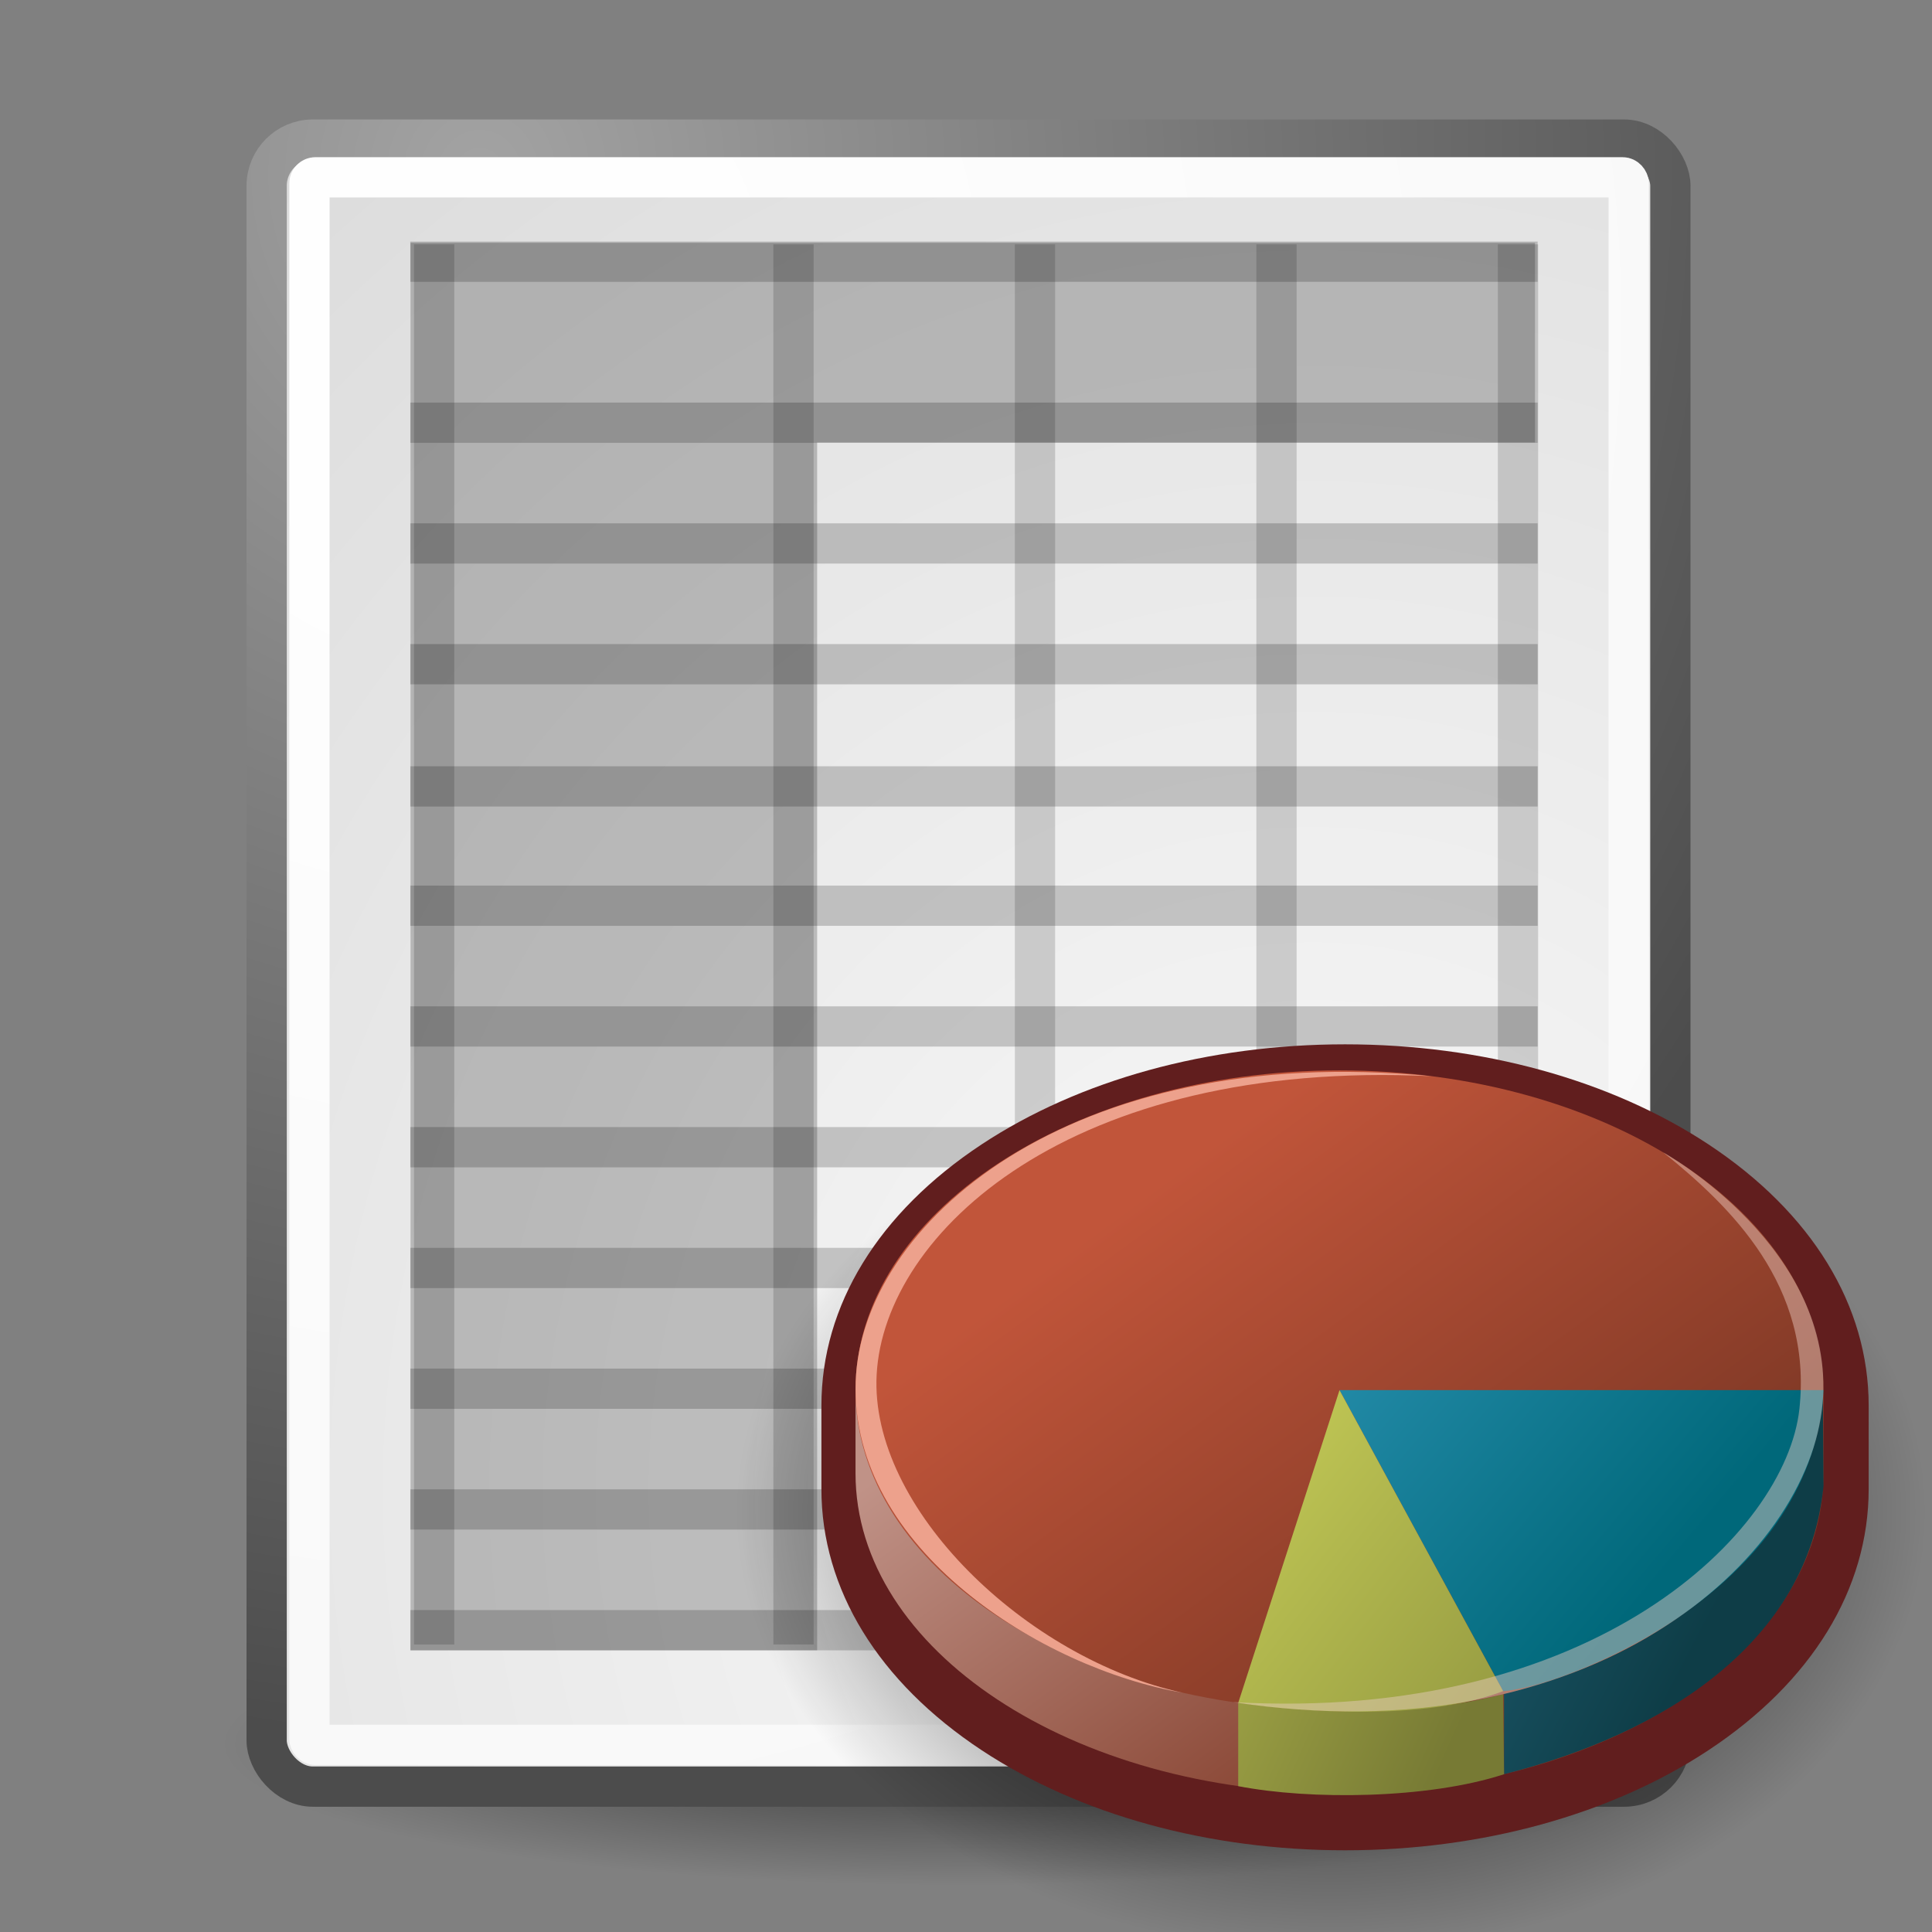 <?xml version="1.0" encoding="UTF-8" standalone="no"?>
<!-- Created with Inkscape (http://www.inkscape.org/) -->
<svg
   xmlns:dc="http://purl.org/dc/elements/1.1/"
   xmlns:cc="http://web.resource.org/cc/"
   xmlns:rdf="http://www.w3.org/1999/02/22-rdf-syntax-ns#"
   xmlns:svg="http://www.w3.org/2000/svg"
   xmlns="http://www.w3.org/2000/svg"
   xmlns:xlink="http://www.w3.org/1999/xlink"
   xmlns:sodipodi="http://inkscape.sourceforge.net/DTD/sodipodi-0.dtd"
   xmlns:inkscape="http://www.inkscape.org/namespaces/inkscape"
   sodipodi:docname="x-office-spreadsheet.svg"
   sodipodi:docbase="/home/jimmac/gfx/ximian/tango-desktop-theme/scalable/mimetypes"
   inkscape:version="0.42+devel"
   sodipodi:version="0.32"
   id="svg13684"
   height="48px"
   width="48px">
  <rect width="100%" height="100%" fill="#808080" stroke="none"/>
  <defs
     id="defs3">
    <linearGradient
       inkscape:collect="always"
       id="linearGradient4542">
      <stop
         style="stop-color:#000000;stop-opacity:1;"
         offset="0"
         id="stop4544" />
      <stop
         style="stop-color:#000000;stop-opacity:0;"
         offset="1"
         id="stop4546" />
    </linearGradient>
    <radialGradient
       inkscape:collect="always"
       xlink:href="#linearGradient4542"
       id="radialGradient4548"
       cx="24.307"
       cy="42.078"
       fx="24.307"
       fy="42.078"
       r="15.822"
       gradientTransform="matrix(1,0,0,0.285,-2.000136e-15,30.089)"
       gradientUnits="userSpaceOnUse" />
    <linearGradient
       inkscape:collect="always"
       id="linearGradient2456">
      <stop
         style="stop-color:#000000;stop-opacity:1;"
         offset="0"
         id="stop2458" />
      <stop
         style="stop-color:#000000;stop-opacity:0;"
         offset="1"
         id="stop2460" />
    </linearGradient>
    <linearGradient
       id="linearGradient269">
      <stop
         id="stop270"
         offset="0"
         style="stop-color:#a3a3a3;stop-opacity:1;" />
      <stop
         id="stop271"
         offset="1"
         style="stop-color:#4c4c4c;stop-opacity:1;" />
    </linearGradient>
    <radialGradient
       inkscape:collect="always"
       xlink:href="#linearGradient269"
       id="radialGradient15656"
       gradientUnits="userSpaceOnUse"
       gradientTransform="matrix(0.968,0,0,1.033,3.375,0.468)"
       cx="8.824"
       cy="3.756"
       fx="8.824"
       fy="3.756"
       r="37.752" />
    <linearGradient
       id="linearGradient259">
      <stop
         id="stop260"
         offset="0"
         style="stop-color:#fafafa;stop-opacity:1;" />
      <stop
         id="stop261"
         offset="1"
         style="stop-color:#bbbbbb;stop-opacity:1;" />
    </linearGradient>
    <radialGradient
       inkscape:collect="always"
       xlink:href="#linearGradient259"
       id="radialGradient15658"
       gradientUnits="userSpaceOnUse"
       gradientTransform="matrix(0.96,0,0,1.041,2.144099e-2,-0.178)"
       cx="33.967"
       cy="35.737"
       fx="33.967"
       fy="35.737"
       r="86.708" />
    <linearGradient
       id="linearGradient15662">
      <stop
         id="stop15664"
         offset="0"
         style="stop-color:#ffffff;stop-opacity:1;" />
      <stop
         id="stop15666"
         offset="1"
         style="stop-color:#f8f8f8;stop-opacity:1;" />
    </linearGradient>
    <radialGradient
       inkscape:collect="always"
       xlink:href="#linearGradient15662"
       id="radialGradient15668"
       gradientUnits="userSpaceOnUse"
       gradientTransform="matrix(0.968,0,0,1.033,3.375,0.468)"
       cx="8.144"
       cy="7.268"
       fx="8.144"
       fy="7.268"
       r="38.159" />
    <linearGradient
       y2="99.298"
       x2="118.302"
       y1="82.094"
       x1="97.241"
       gradientUnits="userSpaceOnUse"
       id="aigrd13">
      <stop
         id="stop12995"
         style="stop-color:#E8F066"
         offset="0" />
      <stop
         id="stop12997"
         style="stop-color:#949941"
         offset="1" />
    </linearGradient>
    <linearGradient
       y2="100.653"
       x2="115.517"
       y1="89.11"
       x1="90.831"
       gradientUnits="userSpaceOnUse"
       id="aigrd12">
      <stop
         id="stop12988"
         style="stop-color:#E8F066"
         offset="0" />
      <stop
         id="stop12990"
         style="stop-color:#777A34"
         offset="1" />
    </linearGradient>
    <linearGradient
       y2="92.612"
       x2="124.82"
       y1="75.11"
       x1="105.092"
       gradientUnits="userSpaceOnUse"
       id="aigrd11">
      <stop
         id="stop12981"
         style="stop-color:#3FA6CC"
         offset="0" />
      <stop
         id="stop12983"
         style="stop-color:#00687A"
         offset="1" />
    </linearGradient>
    <linearGradient
       y2="94.8"
       x2="126.111"
       y1="84.758"
       x1="107.867"
       gradientUnits="userSpaceOnUse"
       id="aigrd10">
      <stop
         id="stop12974"
         style="stop-color:#2C7894"
         offset="0" />
      <stop
         id="stop12976"
         style="stop-color:#0E3D47"
         offset="1" />
    </linearGradient>
    <linearGradient
       y2="95.9"
       x2="118.2"
       y1="78.108"
       x1="105.818"
       gradientUnits="userSpaceOnUse"
       id="aigrd9">
      <stop
         id="stop12967"
         style="stop-color:#C1553A"
         offset="0" />
      <stop
         id="stop12969"
         style="stop-color:#803926"
         offset="1" />
    </linearGradient>
    <linearGradient
       y2="98.883"
       x2="118.348"
       y1="81.176"
       x1="106.025"
       gradientUnits="userSpaceOnUse"
       id="aigrd8">
      <stop
         id="stop12960"
         style="stop-color:#C09287"
         offset="0" />
      <stop
         id="stop12962"
         style="stop-color:#803926"
         offset="1" />
    </linearGradient>
    <linearGradient
       inkscape:collect="always"
       xlink:href="#aigrd8"
       id="linearGradient1681"
       gradientUnits="userSpaceOnUse"
       x1="106.025"
       y1="81.176"
       x2="118.348"
       y2="98.883" />
    <linearGradient
       inkscape:collect="always"
       xlink:href="#aigrd9"
       id="linearGradient1683"
       gradientUnits="userSpaceOnUse"
       x1="105.818"
       y1="78.108"
       x2="118.2"
       y2="95.9" />
    <linearGradient
       inkscape:collect="always"
       xlink:href="#aigrd10"
       id="linearGradient1685"
       gradientUnits="userSpaceOnUse"
       x1="107.867"
       y1="84.758"
       x2="126.111"
       y2="94.8" />
    <linearGradient
       inkscape:collect="always"
       xlink:href="#aigrd11"
       id="linearGradient1687"
       gradientUnits="userSpaceOnUse"
       x1="105.092"
       y1="75.11"
       x2="124.82"
       y2="92.612" />
    <linearGradient
       inkscape:collect="always"
       xlink:href="#aigrd12"
       id="linearGradient1689"
       gradientUnits="userSpaceOnUse"
       x1="90.831"
       y1="89.11"
       x2="115.517"
       y2="100.653" />
    <linearGradient
       inkscape:collect="always"
       xlink:href="#aigrd13"
       id="linearGradient1691"
       gradientUnits="userSpaceOnUse"
       x1="97.241"
       y1="82.094"
       x2="118.302"
       y2="99.298" />
    <radialGradient
       inkscape:collect="always"
       xlink:href="#linearGradient2456"
       id="radialGradient2462"
       gradientTransform="scale(1.164,0.859)"
       cx="28.284"
       cy="47.401"
       fx="28.284"
       fy="47.401"
       r="13.804"
       gradientUnits="userSpaceOnUse" />
  </defs>
  <sodipodi:namedview
     inkscape:showpageshadow="false"
     inkscape:window-y="162"
     inkscape:window-x="224"
     inkscape:window-height="573"
     inkscape:window-width="730"
     inkscape:document-units="px"
     inkscape:grid-bbox="true"
     showgrid="false"
     inkscape:current-layer="layer1"
     inkscape:cy="28.636002"
     inkscape:cx="12.403211"
     inkscape:zoom="4"
     inkscape:pageshadow="2"
     inkscape:pageopacity="0.0"
     borderopacity="1.0"
     bordercolor="#666666"
     pagecolor="#ffffff"
     id="base" />
  <g
     inkscape:groupmode="layer"
     inkscape:label="Layer 1"
     id="layer1">
    <path
       sodipodi:type="arc"
       style="opacity:0.567;color:#000000;fill:url(#radialGradient4548);fill-opacity:1;fill-rule:evenodd;stroke:none;stroke-width:2;stroke-linecap:round;stroke-linejoin:round;marker:none;marker-start:none;marker-mid:none;marker-end:none;stroke-miterlimit:4;stroke-dasharray:none;stroke-dashoffset:0;stroke-opacity:1;visibility:visible;display:inline;overflow:visible"
       id="path3667"
       sodipodi:cx="24.306795"
       sodipodi:cy="42.07798"
       sodipodi:rx="15.821514"
       sodipodi:ry="4.5078058"
       d="M 40.128 42.078 A 15.822 4.508 0 1 1  8.485,42.078 A 15.822 4.508 0 1 1  40.128 42.078 z"
       transform="matrix(1.168,0,0,0.778,-4.381,10.591)" />
    <rect
       style="color:#000000;fill:url(#radialGradient15658);fill-opacity:1;fill-rule:nonzero;stroke:url(#radialGradient15656);stroke-width:1;stroke-linecap:round;stroke-linejoin:round;stroke-miterlimit:4;stroke-dashoffset:0;stroke-opacity:1;marker:none;marker-start:none;marker-mid:none;marker-end:none;visibility:visible;display:block;overflow:visible"
       id="rect15391"
       width="34.875"
       height="40.92"
       x="6.625"
       y="3.468"
       ry="1.149" />
    <rect
       style="color:#000000;fill:none;fill-opacity:1;fill-rule:nonzero;stroke:url(#radialGradient15668);stroke-width:1;stroke-linecap:round;stroke-linejoin:round;stroke-miterlimit:4;stroke-dashoffset:0;stroke-opacity:1;marker:none;marker-start:none;marker-mid:none;marker-end:none;visibility:visible;display:block;overflow:visible"
       id="rect15660"
       width="32.776"
       height="38.946"
       x="7.688"
       y="4.405"
       ry="0.149"
       rx="0.149" />
    <path
       id="rect13655"
       d="M 10.199,6.033 L 10.199,10.993 L 10.199,41.002 L 20.302,41.002 L 20.302,10.993 L 38.136,10.993 L 38.136,6.033 L 10.199,6.033 z "
       style="overflow:visible;display:inline;visibility:visible;marker-end:none;marker-mid:none;marker-start:none;marker:none;stroke-opacity:1;stroke-dashoffset:0;stroke-miterlimit:4;stroke-linejoin:round;stroke-linecap:round;stroke-width:0.608;stroke:none;fill-rule:evenodd;fill-opacity:0.211;fill:#000000;color:#000000" />
    <path
       id="path13660"
       d="M 38.203,10.502 L 10.194,10.502"
       style="stroke-opacity:0.193;stroke-linejoin:miter;stroke-linecap:butt;stroke-width:1px;stroke:#000000;fill-rule:evenodd;fill-opacity:0.158;fill:#000000" />
    <path
       id="path13662"
       d="M 38.203,16.502 L 10.194,16.502"
       style="stroke-opacity:0.193;stroke-linejoin:miter;stroke-linecap:butt;stroke-width:1px;stroke:#000000;fill-rule:evenodd;fill-opacity:0.158;fill:#000000" />
    <path
       id="path13664"
       d="M 38.203,22.502 L 10.194,22.502"
       style="stroke-opacity:0.193;stroke-linejoin:miter;stroke-linecap:butt;stroke-width:1px;stroke:#000000;fill-rule:evenodd;fill-opacity:0.158;fill:#000000" />
    <path
       id="path13666"
       d="M 38.203,28.502 L 10.194,28.502"
       style="stroke-opacity:0.193;stroke-linejoin:miter;stroke-linecap:butt;stroke-width:1px;stroke:#000000;fill-rule:evenodd;fill-opacity:0.158;fill:#000000" />
    <path
       id="path13668"
       d="M 38.203,34.502 L 10.194,34.502"
       style="stroke-opacity:0.193;stroke-linejoin:miter;stroke-linecap:butt;stroke-width:1px;stroke:#000000;fill-rule:evenodd;fill-opacity:0.158;fill:#000000" />
    <path
       id="path13682"
       d="M 38.203,40.502 L 10.194,40.502"
       style="stroke-opacity:0.193;stroke-linejoin:miter;stroke-linecap:butt;stroke-width:1px;stroke:#000000;fill-rule:evenodd;fill-opacity:0.158;fill:#000000" />
    <path
       id="path2464"
       d="M 38.203,13.502 L 10.194,13.502"
       style="stroke-opacity:0.193;stroke-linejoin:miter;stroke-linecap:butt;stroke-width:1px;stroke:#000000;fill-rule:evenodd;fill-opacity:0.158;fill:#000000" />
    <path
       id="path2466"
       d="M 38.203,19.538 L 10.194,19.538"
       style="fill:none;fill-opacity:0.158;fill-rule:evenodd;stroke:#000000;stroke-width:1px;stroke-linecap:butt;stroke-linejoin:miter;stroke-opacity:0.193" />
    <path
       id="path2468"
       d="M 38.203,25.502 L 10.194,25.502"
       style="stroke-opacity:0.193;stroke-linejoin:miter;stroke-linecap:butt;stroke-width:1px;stroke:#000000;fill-rule:evenodd;fill-opacity:0.158;fill:#000000" />
    <path
       id="path2470"
       d="M 38.203,31.502 L 10.194,31.502"
       style="stroke-opacity:0.193;stroke-linejoin:miter;stroke-linecap:butt;stroke-width:1px;stroke:#000000;fill-rule:evenodd;fill-opacity:0.158;fill:#000000" />
    <path
       id="path2472"
       d="M 38.203,37.502 L 10.194,37.502"
       style="stroke-opacity:0.193;stroke-linejoin:miter;stroke-linecap:butt;stroke-width:1px;stroke:#000000;fill-rule:evenodd;fill-opacity:0.158;fill:#000000" />
    <path
       style="stroke-opacity:0.158;stroke-linejoin:miter;stroke-linecap:butt;stroke-width:1px;stroke:#000000;fill-rule:evenodd;fill-opacity:0.75;fill:none"
       d="M 37.714,6.071 L 37.714,40.857"
       id="path2485" />
    <path
       style="fill:none;fill-opacity:0.75;fill-rule:evenodd;stroke:#000000;stroke-width:1px;stroke-linecap:butt;stroke-linejoin:miter;stroke-opacity:0.158"
       d="M 31.714,6.071 L 31.714,40.857"
       id="path2487" />
    <path
       style="fill:none;fill-opacity:0.75;fill-rule:evenodd;stroke:#000000;stroke-width:1px;stroke-linecap:butt;stroke-linejoin:miter;stroke-opacity:0.158"
       d="M 25.714,6.071 L 25.714,40.857"
       id="path2489" />
    <path
       style="fill:none;fill-opacity:0.75;fill-rule:evenodd;stroke:#000000;stroke-width:1px;stroke-linecap:butt;stroke-linejoin:miter;stroke-opacity:0.158"
       d="M 19.714,6.071 L 19.714,40.857"
       id="path2491" />
    <path
       style="fill:none;fill-opacity:0.75;fill-rule:evenodd;stroke:#000000;stroke-width:1px;stroke-linecap:butt;stroke-linejoin:miter;stroke-opacity:0.158"
       d="M 10.786,6.071 L 10.786,40.857"
       id="path2493" />
    <path
       id="path2495"
       d="M 38.203,6.502 L 10.194,6.502"
       style="fill:#000000;fill-opacity:0.158;fill-rule:evenodd;stroke:#000000;stroke-width:1px;stroke-linecap:butt;stroke-linejoin:miter;stroke-opacity:0.193" />
  </g>
  <g
     inkscape:groupmode="layer"
     id="layer2"
     inkscape:label="emblem">
    <path
       sodipodi:type="arc"
       style="fill:url(#radialGradient2462);fill-opacity:1;fill-rule:evenodd;stroke:none;stroke-width:1px;stroke-linecap:butt;stroke-linejoin:miter;stroke-opacity:1"
       id="path1693"
       sodipodi:cx="32.928570"
       sodipodi:cy="40.714287"
       sodipodi:rx="16.071428"
       sodipodi:ry="11.857142"
       d="M 49 40.714 A 16.071 11.857 0 1 1  16.857,40.714 A 16.071 11.857 0 1 1  49 40.714 z"
       transform="matrix(0.92,0,0,0.92,2.777,0.114)" />
    <g
       transform="matrix(0.642,0,0,0.674,-38.411,-23.773)"
       id="g13072">
      <path
         id="path12957"
         d="M 97.821,77.454 C 93.82,79.972 91.618,83.392 91.618,87.088 L 91.618,90.156 C 91.618,93.849 93.82,97.27 97.821,99.788 C 101.6,102.166 106.594,103.476 111.883,103.476 C 117.17,103.476 122.164,102.166 125.945,99.788 C 129.944,97.27 132.146,93.85 132.146,90.156 L 132.146,87.088 C 132.146,83.392 129.943,79.971 125.945,77.454 C 122.165,75.078 117.171,73.767 111.883,73.767 C 106.594,73.767 101.6,75.078 97.821,77.454 z "
         style="fill:#611e1e;fill-opacity:1;fill-rule:nonzero;stroke:none;stroke-miterlimit:4" />
      <path
         id="path12964"
         d="M 129.754,86.514 C 127.607,81.493 120.327,77.796 111.669,77.796 C 103.011,77.796 95.731,81.493 93.584,86.514 L 92.938,86.514 L 92.938,89.583 C 92.938,96.092 101.325,101.368 111.669,101.368 C 122.014,101.368 130.399,96.092 130.399,89.583 L 130.399,86.514 L 129.754,86.514 L 129.754,86.514 z "
         style="fill:url(#linearGradient1681);fill-rule:nonzero;stroke:none;stroke-miterlimit:4" />
      <path
         id="path12971"
         d="M 130.399,86.514 C 130.399,93.024 122.014,98.3 111.669,98.3 C 101.324,98.3 92.938,93.024 92.938,86.514 C 92.938,80.004 101.325,74.728 111.669,74.728 C 122.014,74.728 130.399,80.004 130.399,86.514 L 130.399,86.514 z "
         style="fill:url(#linearGradient1683);fill-rule:nonzero;stroke:none;stroke-miterlimit:4" />
      <path
         id="path12978"
         d="M 130.399,90.042 L 130.375,86.83 C 128.344,93.503 123.777,96.33 118.035,97.714 L 118.035,100.671 C 124.25,99.183 129.812,95.795 130.399,90.042 L 130.399,90.042 z "
         style="fill:url(#linearGradient1685);fill-rule:nonzero;stroke:none;stroke-miterlimit:4" />
      <path
         id="path12985"
         d="M 130.399,86.514 C 129.97,94.045 120.186,97.479 118,97.61 L 111.668,86.514 L 130.398,86.514 L 130.399,86.514 z "
         style="fill:url(#linearGradient1687);fill-rule:nonzero;stroke:none;stroke-miterlimit:4" />
      <path
         id="path12992"
         d="M 107.748,101.11 L 107.748,98.042 C 111.273,98.479 114.507,98.556 118,97.725 L 118.035,100.672 C 115.108,101.586 110.529,101.629 107.748,101.111 L 107.748,101.11 z "
         style="fill:url(#linearGradient1689);fill-rule:nonzero;stroke:none;stroke-miterlimit:4" />
      <path
         id="path12999"
         d="M 111.668,86.515 L 118,97.61 C 114.123,99.017 107.748,98.042 107.748,98.042 L 111.668,86.515 z "
         style="fill:url(#linearGradient1691);fill-rule:nonzero;stroke:none;stroke-miterlimit:4" />
      <path
         id="path13001"
         d="M 124.198,77.752 C 124.198,77.752 130.891,81.278 130.363,87.001 C 129.835,92.724 121.428,100.028 107.545,98.014 C 121.51,98.771 128.945,91.766 129.465,87.21 C 129.984,82.653 126.781,79.735 124.198,77.752 L 124.198,77.752 z "
         style="opacity:0.45;fill:#eccfc7;fill-rule:nonzero;stroke:none;stroke-miterlimit:4" />
      <path
         id="path13003"
         d="M 105.616,97.672 C 100.133,96.772 92.722,92.354 92.945,86.193 C 93.153,80.451 101.111,73.647 115.227,74.942 C 101.242,74.304 94.053,80.72 93.756,85.937 C 93.473,90.868 99.56,96.423 105.616,97.673 L 105.616,97.672 z "
         style="fill:#eda18c;fill-rule:nonzero;stroke:none;stroke-miterlimit:4" />
    </g>
  </g>
</svg>

